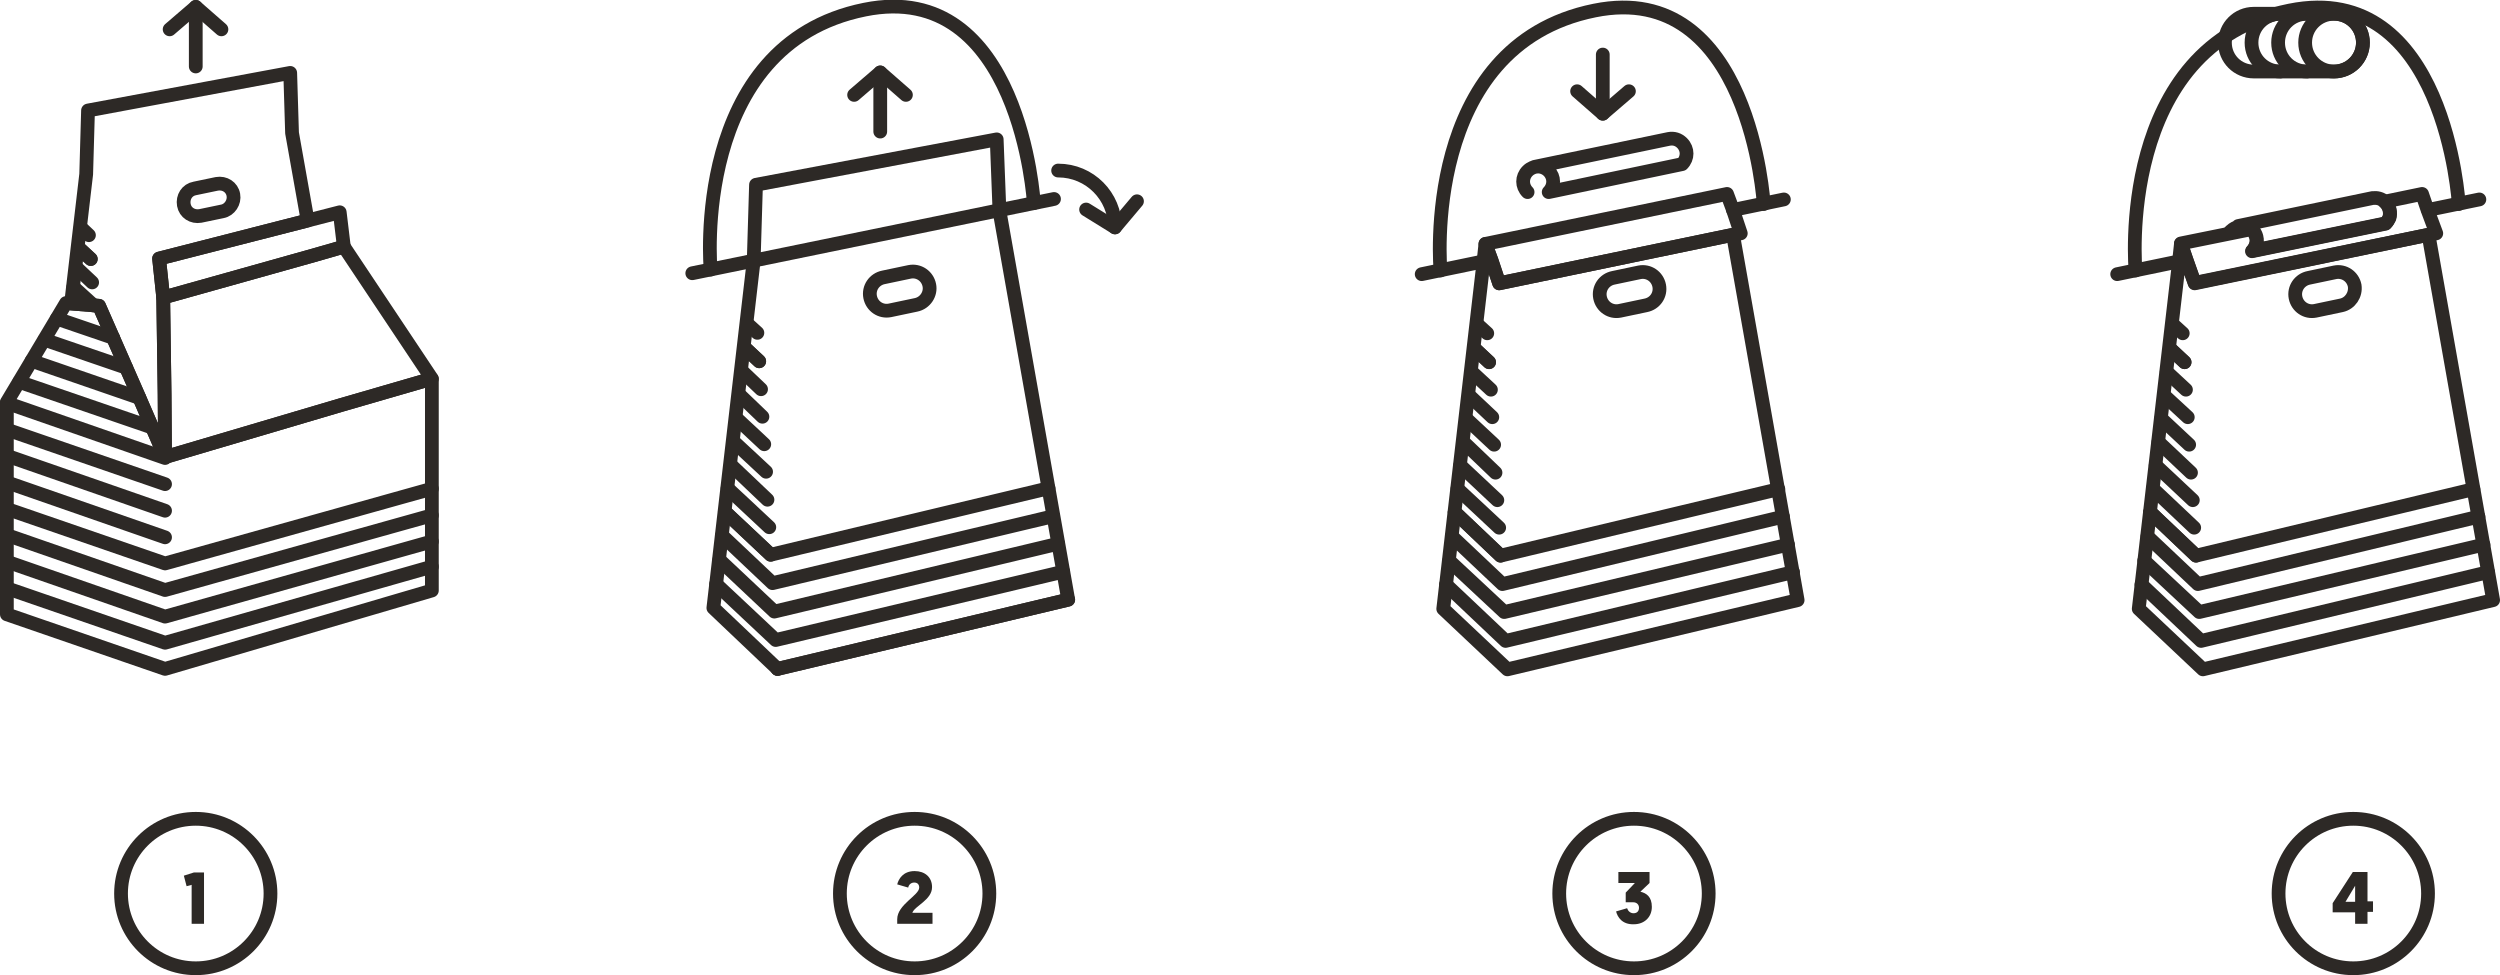 <svg xmlns="http://www.w3.org/2000/svg" width="545.3" height="212.7" viewBox="0 0 545.3 212.7" preserveAspectRatio="xMidYMid meet" role="img" title="Instructions">
  <style>
    .instructions--st0{fill:none;stroke:#2d2926;stroke-width:3;stroke-linecap:round;stroke-linejoin:round;stroke-miterlimit:10;} .instructions--st1{fill:#2d2926;}
  </style>
  <polygon class="instructions--st0" points="35.9,86 36,99.7 30.2,86.3 21.6,66.7 15.5,66.2 18.8,38 19.2,24.1 63.3,15.9 63.7,29 67.1,48.1 34.7,56.4 35.6,64.9"/>
  <path class="instructions--st0" d="M48.5 46.1l-4.8 1c-1.7.3-3.3-.7-3.6-2.4-.3-1.7.7-3.3 2.4-3.6l4.8-1c1.7-.3 3.3.7 3.6 2.4.3 1.6-.8 3.3-2.4 3.6z"/>
  <line class="instructions--st0" x1="16" y1="62.6" x2="20.4" y2="66.6"/>
  <line class="instructions--st0" x1="16.6" y1="58.3" x2="20.1" y2="61.6"/>
  <line class="instructions--st0" x1="17.1" y1="54" x2="19.8" y2="56.5"/>
  <line class="instructions--st0" x1="17.1" y1="54" x2="19.8" y2="56.5"/>
  <line class="instructions--st0" x1="17.6" y1="49.6" x2="19.4" y2="51.3"/>
  <polygon class="instructions--st0" points="94.2,82.7 94.2,128.8 36,145.9 1.5,134 1.5,87.9 1.9,87.9 1.5,87.7 14.4,66.1 15.5,66.2 21.6,66.7 30.2,86.3 36,99.7 74.2,88.4 93.5,82.8"/>
  <polygon class="instructions--st0" points="75,53.8 68.4,55.7 35.6,64.9 34.7,56.4 67.1,48.1 74.1,46.3"/>
  <polygon class="instructions--st0" points="94.2,82.6 93.5,82.8 74.2,88.4 36,99.7 35.9,86 35.6,64.9 68.4,55.7 75,53.8"/>
  <line class="instructions--st0" x1="36" y1="105.6" x2="1.5" y2="93.7"/>
  <line class="instructions--st0" x1="36" y1="111.4" x2="1.5" y2="99.4"/>
  <line class="instructions--st0" x1="36" y1="117.2" x2="1.5" y2="105.2"/>
  <line class="instructions--st0" x1="33.3" y1="93.3" x2="4.2" y2="83.3"/>
  <line class="instructions--st0" x1="30.4" y1="86.8" x2="6.9" y2="78.7"/>
  <line class="instructions--st0" x1="27.5" y1="80.2" x2="9.7" y2="74.1"/>
  <line class="instructions--st0" x1="24.7" y1="73.7" x2="12.4" y2="69.5"/>
  <line class="instructions--st0" x1="36" y1="99.9" x2="1.5" y2="87.9"/>
  <polyline class="instructions--st0" points="94.2,106.6 36,122.9 1.5,111"/>
  <polyline class="instructions--st0" points="94.2,112.4 36,128.7 1.5,116.7"/>
  <polyline class="instructions--st0" points="94.2,118.1 36,134.5 1.5,122.5"/>
  <polyline class="instructions--st0" points="94.2,123.6 36,140.2 1.5,128.3"/>
  <g>
    <line class="instructions--st0" x1="42.7" y1="14.5" x2="42.7" y2="1.5"/>
    <polyline class="instructions--st0" points="48.3,6.4 42.7,1.5 37,6.4"/>
  </g>
  <g>
    <line class="instructions--st0" x1="192" y1="28.7" x2="192" y2="15.8"/>
    <polyline class="instructions--st0" points="197.6,20.7 192,15.8 186.3,20.7"/>
    <line class="instructions--st0" x1="169.6" y1="145.9" x2="233" y2="130.8"/>
    <polyline class="instructions--st0" points="169.6,145.9 233,130.8 218,46 217.4,30.4 164.9,40.3 164.4,56.8"/>
    <polyline class="instructions--st0" points="164.4,56.8 155.6,132.6 169.6,145.9"/>
    <path class="instructions--st0" d="M199.8 66.5l-5.7 1.2c-2 .4-3.9-.9-4.3-2.9-.4-2 .9-3.9 2.9-4.3l5.7-1.2c2-.4 3.9.9 4.3 2.9.4 1.9-.9 3.9-2.9 4.3z"/>
    <g>
      <polyline class="instructions--st0" points="156.2,127.4 169.2,139.6 231.9,124.7"/>
      <polyline class="instructions--st0" points="156.9,122.1 168.9,133.4 230.8,118.6"/>
      <polyline class="instructions--st0" points="157.5,116.8 168.5,127.2 229.7,112.6"/>
      <polyline class="instructions--st0" points="158.1,111.6 168.1,121 228.7,106.5"/>
      <line class="instructions--st0" x1="158.1" y1="111.6" x2="168.1" y2="121"/>
      <line class="instructions--st0" x1="158.7" y1="106.5" x2="167.8" y2="115"/>
      <line class="instructions--st0" x1="159.4" y1="101.4" x2="167.4" y2="109"/>
      <line class="instructions--st0" x1="160" y1="96.3" x2="167.1" y2="102.9"/>
      <line class="instructions--st0" x1="160.6" y1="91.2" x2="166.7" y2="96.9"/>
      <line class="instructions--st0" x1="161.2" y1="86" x2="166.3" y2="90.9"/>
      <line class="instructions--st0" x1="161.8" y1="80.9" x2="166" y2="84.9"/>
      <line class="instructions--st0" x1="162.4" y1="75.8" x2="165.6" y2="78.8"/>
      <line class="instructions--st0" x1="162.4" y1="75.8" x2="165.6" y2="78.8"/>
      <line class="instructions--st0" x1="163" y1="70.6" x2="165.2" y2="72.6"/>
    </g>
    <g>
      <polyline class="instructions--st0" points="236.9,45.7 243.2,49.6 248,43.9"/>
      <path class="instructions--st0" d="M230.8 37.2c6.9 0 12.4 5.6 12.4 12.4"/>
    </g>
    <g>
      <line class="instructions--st0" x1="151" y1="59.6" x2="229.9" y2="43.4"/>
      <path class="instructions--st0" d="M155 58.8s-4.5-49 33.6-56.7c34-6.9 36.9 42.2 36.9 42.2"/>
    </g>
  </g>
  <g>
    <line class="instructions--st0" x1="349.6" y1="11.9" x2="349.6" y2="24.8"/>
    <polyline class="instructions--st0" points="344,19.9 349.6,24.8 355.3,19.9"/>
    <line class="instructions--st0" x1="389.1" y1="43.5" x2="378" y2="45.8"/>
    <line class="instructions--st0" x1="323.6" y1="57" x2="310.1" y2="59.8"/>
    <path class="instructions--st0" d="M314.2 59s-4.5-49 33.6-56.7c34-6.9 36.9 42.2 36.9 42.2"/>
    <g>
      <polygon class="instructions--st0" points="392.1,130.9 328.8,146 314.8,132.8 323.6,57 323.6,56.9 324,53.2 325.3,56.7 327,61.8 378,51.2"/>
      <path class="instructions--st0" d="M359 66.6l-5.7 1.2c-2 .4-3.9-.9-4.3-2.9-.4-2 .9-3.9 2.9-4.3l5.7-1.2c2-.4 3.9.9 4.3 2.9.4 2-.9 3.9-2.9 4.3z"/>
      <polyline class="instructions--st0" points="315.4,127.5 328.4,139.8 391.1,124.8"/>
      <polyline class="instructions--st0" points="316.1,122.3 328.1,133.5 390,118.8"/>
      <polyline class="instructions--st0" points="316.7,117 327.7,127.4 388.9,112.7"/>
      <polyline class="instructions--st0" points="317.3,111.7 327.3,121.2 387.9,106.7"/>
      <line class="instructions--st0" x1="317.3" y1="111.7" x2="327.3" y2="121.2"/>
      <line class="instructions--st0" x1="317.9" y1="106.6" x2="327" y2="115.1"/>
      <line class="instructions--st0" x1="318.5" y1="101.5" x2="326.6" y2="109.1"/>
      <line class="instructions--st0" x1="319.2" y1="96.4" x2="326.2" y2="103.1"/>
      <line class="instructions--st0" x1="319.8" y1="91.3" x2="325.9" y2="97"/>
      <line class="instructions--st0" x1="320.4" y1="86.2" x2="325.5" y2="91"/>
      <line class="instructions--st0" x1="321" y1="81.1" x2="325.2" y2="85"/>
      <line class="instructions--st0" x1="321.6" y1="76" x2="324.8" y2="79"/>
      <line class="instructions--st0" x1="321.6" y1="76" x2="324.8" y2="79"/>
      <line class="instructions--st0" x1="322.2" y1="70.7" x2="324.4" y2="72.7"/>
      <polygon class="instructions--st0" points="379.7,50.9 378,51.2 327,61.8 325.3,56.7 324,53.2 376.7,42.3 378,45.8"/>
    </g>
    <path class="instructions--st0" d="M333.2 41.9c-1.3-1.3-1.3-3.3 0-4.6 1.3-1.3 3.3-1.3 4.6 0 1.3 1.3 1.3 3.3 0 4.6l29.1-6.1c1.3-1.3 1.3-3.3 0-4.6-.8-.8-1.8-1.1-2.9-.9l-29.3 6.1"/>
  </g>
  <g>
    <line class="instructions--st0" x1="540.8" y1="43.5" x2="529.6" y2="45.8"/>
    <line class="instructions--st0" x1="475.3" y1="57" x2="461.8" y2="59.8"/>
    <path class="instructions--st0" d="M465.8 59s-4.5-49 33.6-56.7c34-6.9 36.9 42.2 36.9 42.2"/>
    <polygon class="instructions--st0" points="543.8,130.9 480.5,146 466.5,132.8 475.3,57 475.3,56.9 475.7,53.2 476.9,56.7 478.7,61.8 529.7,51.2"/>
    <path class="instructions--st0" d="M510.7 66.6l-5.7 1.2c-2 .4-3.9-.9-4.3-2.9-.4-2 .9-3.9 2.9-4.3l5.7-1.2c2-.4 3.9.9 4.3 2.9.3 2-1 3.9-2.9 4.3z"/>
    <polyline class="instructions--st0" points="467.1,127.5 480.1,139.8 542.7,124.8"/>
    <polyline class="instructions--st0" points="467.7,122.3 479.7,133.5 541.7,118.8"/>
    <polyline class="instructions--st0" points="468.4,117 479.4,127.4 540.6,112.7"/>
    <polyline class="instructions--st0" points="469,111.7 479,121.2 539.5,106.7"/>
    <line class="instructions--st0" x1="469" y1="111.7" x2="479" y2="121.2"/>
    <line class="instructions--st0" x1="469.6" y1="106.6" x2="478.6" y2="115.1"/>
    <line class="instructions--st0" x1="470.2" y1="101.5" x2="478.3" y2="109.1"/>
    <line class="instructions--st0" x1="470.8" y1="96.4" x2="477.9" y2="103.1"/>
    <line class="instructions--st0" x1="471.4" y1="91.3" x2="477.5" y2="97"/>
    <line class="instructions--st0" x1="472" y1="86.2" x2="477.2" y2="91"/>
    <line class="instructions--st0" x1="472.6" y1="81.1" x2="476.8" y2="85"/>
    <line class="instructions--st0" x1="473.3" y1="76" x2="476.5" y2="79"/>
    <line class="instructions--st0" x1="473.3" y1="76" x2="476.5" y2="79"/>
    <line class="instructions--st0" x1="473.9" y1="70.7" x2="476.1" y2="72.7"/>
    <path class="instructions--st0" d="M531.4 50.9l-1.7.3-51 10.5-1.8-5.1-1.2-3.5L491 50c.1.1.2.1.2.2.9.9 1.2 2.2.8 3.3-.2.5-.4.9-.8 1.3l29.1-6c.4-.4.6-.8.8-1.2.4-1.1.1-2.5-.8-3.4l-.2-.2 8.2-1.7 1.2 3.5 1.9 5.1z"/>
    <g>
      <path class="instructions--st0" d="M509.1 15.6h-17.5c-3.5 0-6.3-2.8-6.3-6.3s2.8-6.3 6.3-6.3h17.5c3.5 0 6.3 2.8 6.3 6.3s-2.9 6.3-6.3 6.3z"/>
      <circle class="instructions--st0" cx="509.1" cy="9.3" r="6.3"/>
      <path class="instructions--st0" d="M503.2 3c-3.5 0-6.3 2.8-6.3 6.3s2.8 6.3 6.3 6.3"/>
      <path class="instructions--st0" d="M497.4 3c-3.5 0-6.3 2.8-6.3 6.3s2.8 6.3 6.3 6.3"/>
    </g>
    <path class="instructions--st0" d="M486.7 50.3c.4-.4 1-.7 1.5-.8l-1.9 1.3c.1-.2.2-.4.4-.5zm33.7-6.1l-.2-.2c-.8-.7-1.7-.9-2.7-.8l-29.3 6.1c1-.2 2 0 2.9.6.1.1.2.1.2.2.9.9 1.2 2.2.8 3.3-.2.5-.4.9-.8 1.3l29.1-6c.4-.4.6-.8.8-1.2.3-1.1.1-2.4-.8-3.3z"/>
  </g>
  <circle class="instructions--st0" cx="42.7" cy="194.9" r="16.3"/>
  <circle class="instructions--st0" cx="199.5" cy="194.9" r="16.3"/>
  <circle class="instructions--st0" cx="356.4" cy="194.9" r="16.3"/>
  <circle class="instructions--st0" cx="513.3" cy="194.9" r="16.3"/>
  <g>
    <path class="instructions--st1" d="M44.5 201.5h-2.7V193l-1.1.3-.6-2.3 2.2-.7h2.2v11.2z"/>
  </g>
  <g>
    <path class="instructions--st1" d="M195.7 201.5v-1c0-3.2 4.8-5.2 4.8-6.9 0-.7-.4-1.1-1.1-1.1-.7 0-1.2.5-1.3 1.1l-2.4-.7c.3-1.2 1.3-2.9 3.8-2.9 2.2 0 3.8 1.3 3.8 3.5 0 2.8-3.8 4.1-4.3 5.6h4.4v2.4h-7.7z"/>
  </g>
  <g>
    <path class="instructions--st1" d="M352.5 198.8l2.4-.7c.2.6.7 1.1 1.4 1.1.8 0 1.2-.5 1.2-1.2 0-.6-.4-1.2-1.3-1.2h-1.6v-2.1l2-2.1H353v-2.4h6.8v2.4l-2 1.9c1.3.3 2.5 1.1 2.5 3.3 0 2.3-1.7 3.8-3.9 3.8-2.6.1-3.6-1.6-3.9-2.8z"/>
  </g>
  <g>
    <path class="instructions--st1" d="M516.4 199v2.5h-2.7V199h-4.9v-2l4.4-6.8h3.2v6.4h1.2v2.3h-1.2zm-4.8-2.3h2.1v-3.5l-2.1 3.5z"/>
  </g>
</svg>
